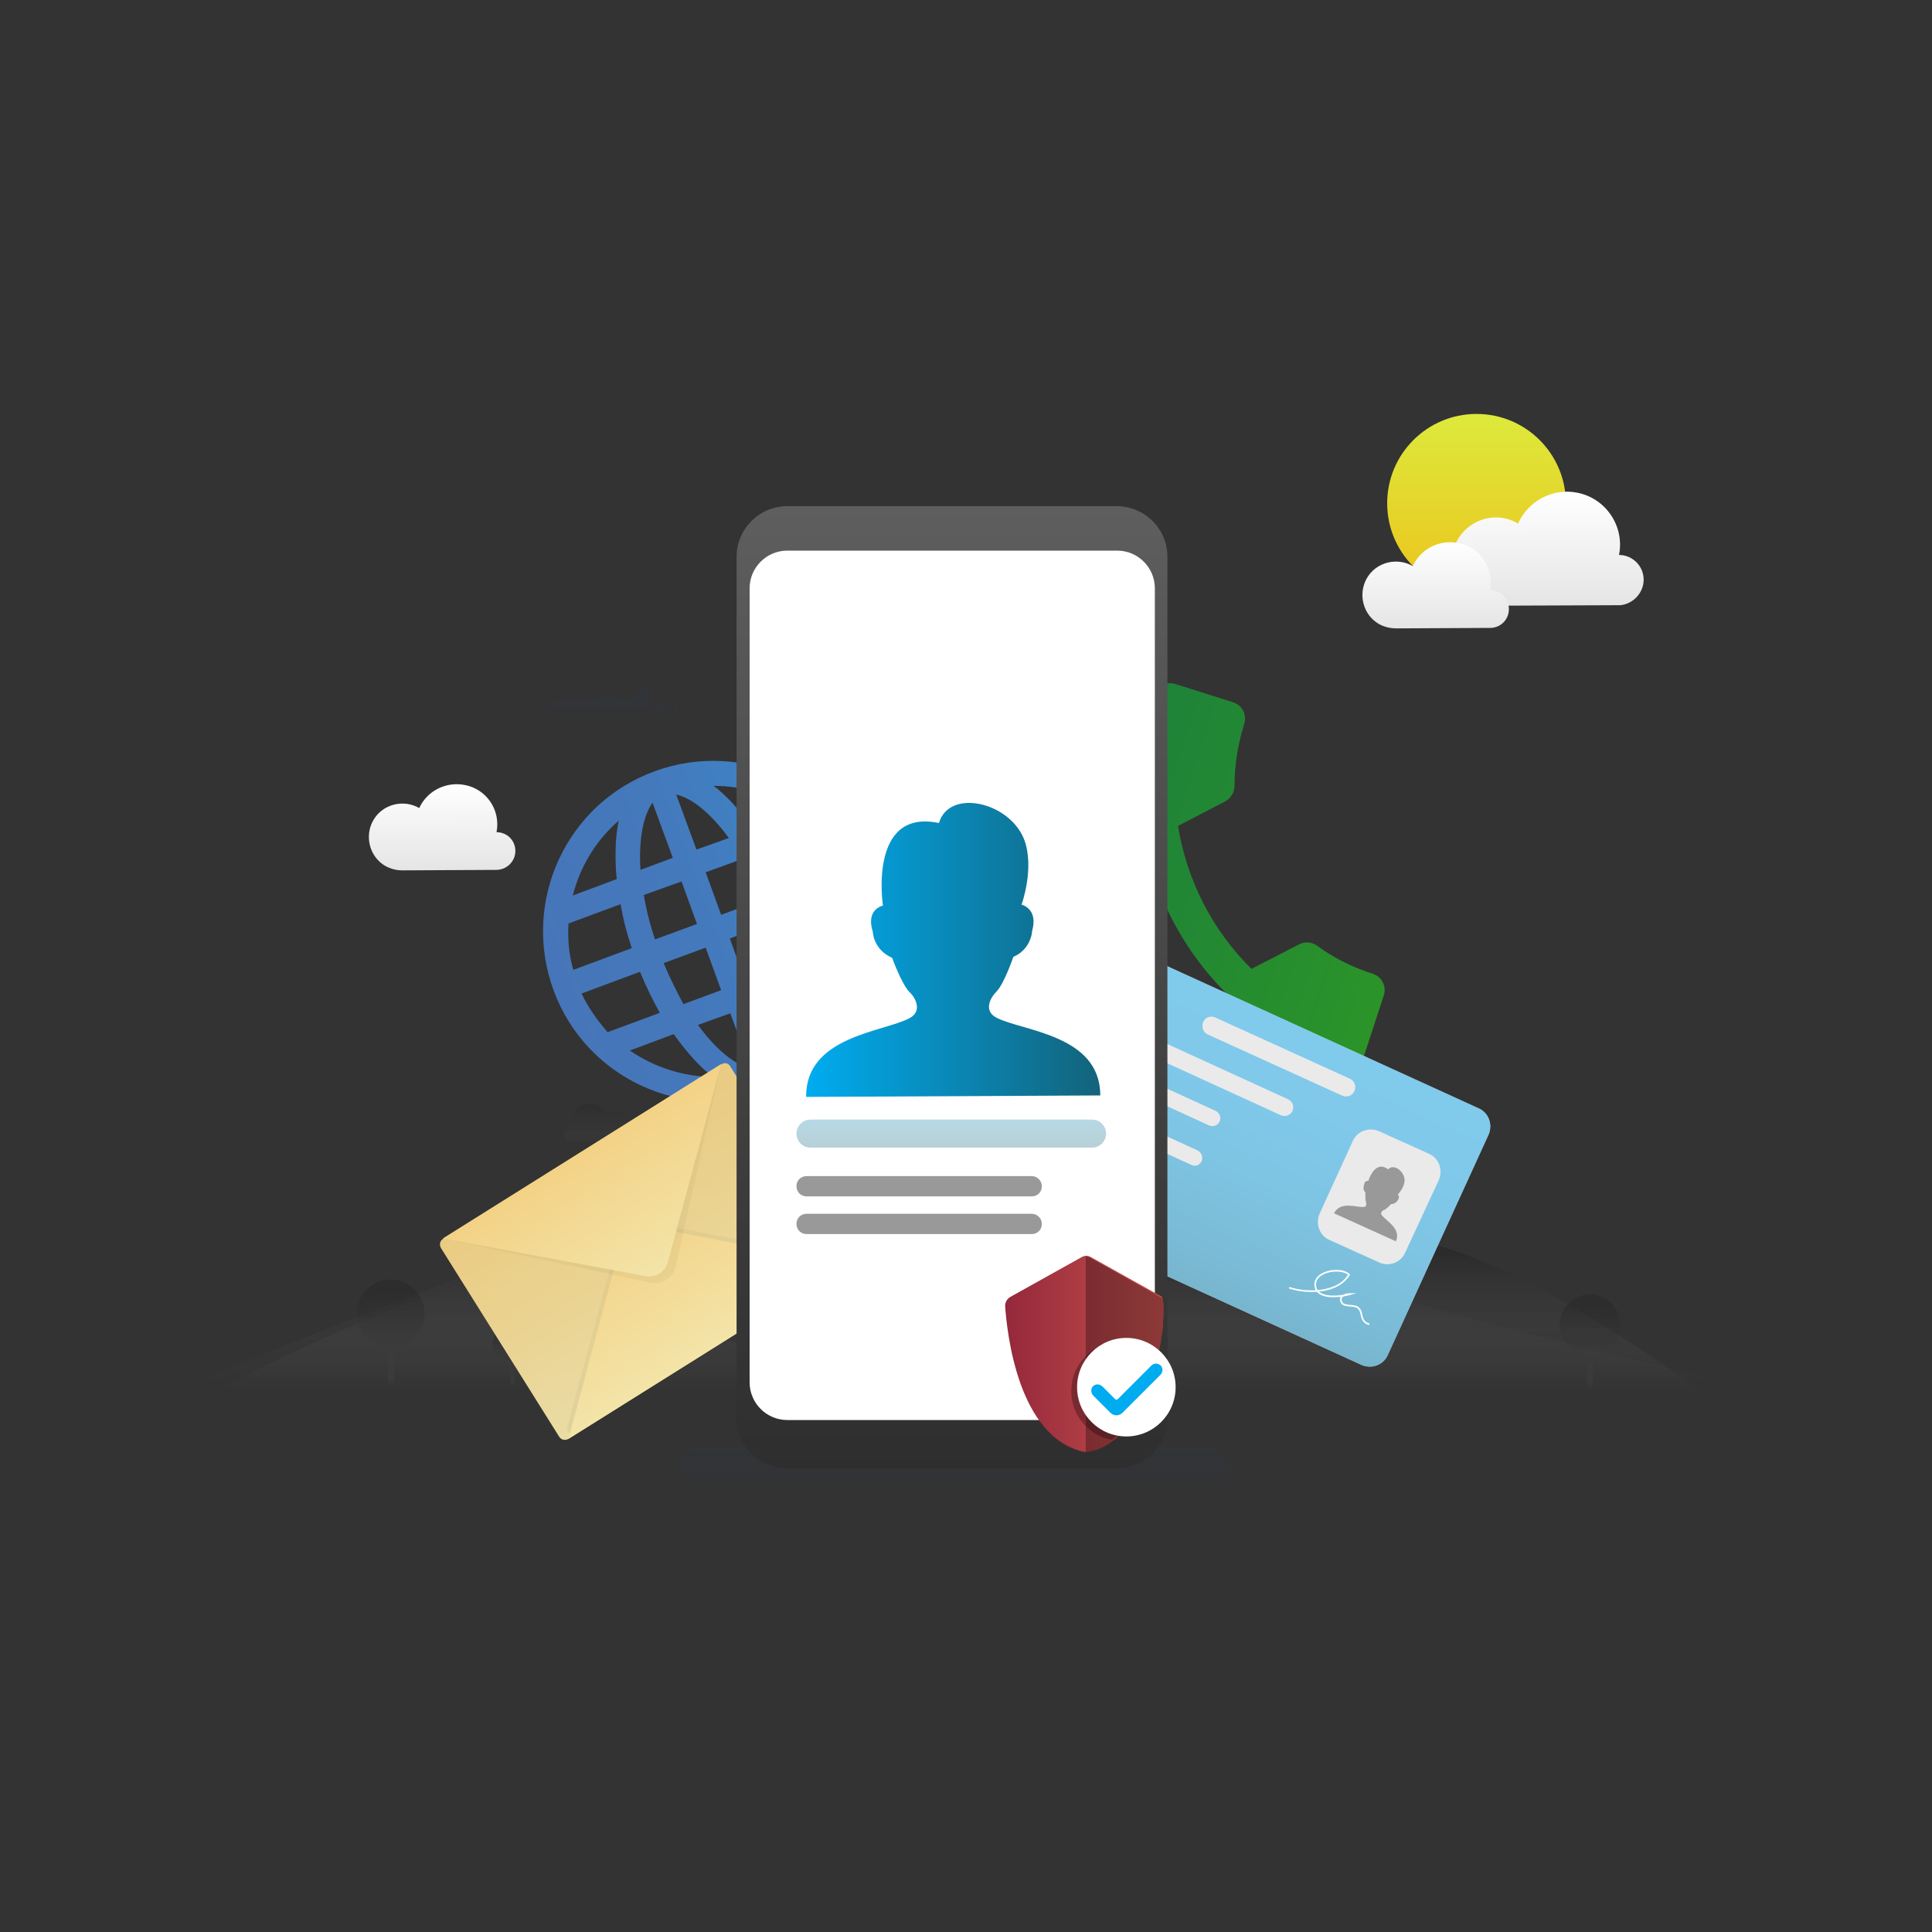 <?xml version="1.0" encoding="utf-8"?>
<!-- Generator: Adobe Illustrator 21.0.0, SVG Export Plug-In . SVG Version: 6.00 Build 0)  -->
<svg version="1.1" id="Layer_1" xmlns="http://www.w3.org/2000/svg" xmlns:xlink="http://www.w3.org/1999/xlink" x="0px" y="0px"
	 viewBox="0 0 400 400" style="enable-background:new 0 0 400 400;" xml:space="preserve">
<rect x="0" y="0" width="400" height="400" fill="#333333" stroke="none"/>
<style type="text/css">
	.st0{opacity:0.25;}
	.st1{opacity:0.4;fill:url(#SVGID_1_);enable-background:new    ;}
	.st2{opacity:0.6;fill:url(#SVGID_2_);enable-background:new    ;}
	.st3{opacity:0.5;fill:url(#SVGID_3_);enable-background:new    ;}
	.st4{opacity:0.3;fill:url(#SVGID_4_);enable-background:new    ;}
	.st5{opacity:0.5;fill:url(#SVGID_5_);enable-background:new    ;}
	.st6{opacity:0.2;fill:url(#SVGID_6_);enable-background:new    ;}
	.st7{opacity:0.5;fill:url(#SVGID_7_);enable-background:new    ;}
	.st8{fill:url(#SVGID_8_);}
	.st9{opacity:0.4;}
	.st10{opacity:0.6;fill:url(#SVGID_9_);enable-background:new    ;}
	.st11{opacity:0.6;fill:url(#SVGID_10_);enable-background:new    ;}
	.st12{opacity:0.6;fill:url(#SVGID_11_);enable-background:new    ;}
	.st13{fill:url(#SVGID_12_);}
	.st14{fill:url(#SVGID_13_);}
	.st15{fill:url(#SVGID_14_);}
	.st16{opacity:0.28;fill:url(#SVGID_15_);enable-background:new    ;}
	.st17{fill:url(#SVGID_16_);}
	.st18{fill:#FFFFFF;}
	.st19{opacity:0.6;fill:url(#SVGID_17_);enable-background:new    ;}
	.st20{fill:#EAEAEA;}
	.st21{fill:#999999;}
	.st22{fill:none;stroke:#FFFFFF;stroke-width:0.339;stroke-miterlimit:10;}
	.st23{fill:url(#SVGID_18_);}
	.st24{fill:url(#SVGID_19_);}
	.st25{opacity:4.000000e-02;fill:url(#SVGID_20_);enable-background:new    ;}
	.st26{opacity:4.000000e-02;fill:url(#SVGID_21_);enable-background:new    ;}
	.st27{fill:url(#SVGID_22_);}
	.st28{opacity:4.000000e-02;fill:url(#SVGID_23_);enable-background:new    ;}
	.st29{fill:url(#SVGID_24_);}
	.st30{fill:url(#SVGID_25_);}
	.st31{opacity:0.3;fill:url(#SVGID_26_);enable-background:new    ;}
	.st32{fill:url(#SVGID_27_);}
	.st33{fill:url(#SVGID_28_);}
	.st34{opacity:0.29;enable-background:new    ;}
	.st35{fill:#00ACF0;}
</style>
<title>Il_Scrape</title>
<g id="Permission">
	<g class="st0">
		
			<linearGradient id="SVGID_1_" gradientUnits="userSpaceOnUse" x1="-5835.547" y1="529.823" x2="-5835.547" y2="486.869" gradientTransform="matrix(-1 0 0 1 -5637.06 -244)">
			<stop  offset="0" style="stop-color:#FFFFFF;stop-opacity:0"/>
			<stop  offset="0.88" style="stop-color:#000000"/>
		</linearGradient>
		<path class="st1" d="M40.7,285.8h315.6c0,0-62.4-14.1-97.6-26.5c-13-4.6-24.9-10.1-36.7-13.3c-26.9-7.4-67.3-0.7-104.8,10.7
			C102.4,261.1,40.7,285.8,40.7,285.8z"/>
		
			<linearGradient id="SVGID_2_" gradientUnits="userSpaceOnUse" x1="-5835.93" y1="531.792" x2="-5835.93" y2="499.786" gradientTransform="matrix(-1 0 0 1 -5637.06 -244)">
			<stop  offset="0" style="stop-color:#FFFFFF;stop-opacity:0"/>
			<stop  offset="0.88" style="stop-color:#000000"/>
		</linearGradient>
		<path class="st2" d="M46.1,287.2l305.5,0.6c0,0-37.7-29-62.4-31.7c-19.4-2.1-49.4,6.3-63.4,10.9c-14,4.6-31,12.2-52.4,13.3
			c-34.7,1.8-41.8-21.1-64-17.6C85.3,266.4,46.1,287.2,46.1,287.2z"/>
		
			<linearGradient id="SVGID_3_" gradientUnits="userSpaceOnUse" x1="-5717.961" y1="530.891" x2="-5717.961" y2="508.854" gradientTransform="matrix(-1 0 0 1 -5637.06 -244)">
			<stop  offset="0" style="stop-color:#FFFFFF;stop-opacity:0"/>
			<stop  offset="0.12" style="stop-color:#777777;stop-opacity:0.53"/>
			<stop  offset="0.88" style="stop-color:#000000"/>
		</linearGradient>
		<path class="st3" d="M73.9,271.9c0-3.9,3.2-7,7-7s7,3.2,7,7c0,3.6-2.8,6.6-6.3,7v7.4c0,0.4-0.4,0.7-0.7,0.6
			c-0.3,0-0.6-0.3-0.6-0.6v-7.4C76.6,278.5,73.9,275.5,73.9,271.9z"/>
		
			<linearGradient id="SVGID_4_" gradientUnits="userSpaceOnUse" x1="-5760.645" y1="480.412" x2="-5760.645" y2="472.374" gradientTransform="matrix(-1 0 0 1 -5637.06 -244)">
			<stop  offset="0" style="stop-color:#FFFFFF;stop-opacity:0"/>
			<stop  offset="0.12" style="stop-color:#777777;stop-opacity:0.53"/>
			<stop  offset="0.88" style="stop-color:#000000"/>
		</linearGradient>
		<path class="st4" d="M116.8,234.6c0-0.9,0.8-1.7,1.7-1.7c-0.4-2,0.9-4,3-4.4c1.7-0.3,3.4,0.5,4.2,2.2c1.5-0.9,3.4-0.4,4.3,1.1
			c0.9,1.5,0.4,3.4-1.1,4.3c-0.5,0.3-1,0.4-1.6,0.4h-8.8C117.5,236.4,116.8,235.6,116.8,234.6z"/>
		
			<linearGradient id="SVGID_5_" gradientUnits="userSpaceOnUse" x1="-5743.097" y1="530.881" x2="-5743.097" y2="518.07" gradientTransform="matrix(-1 0 0 1 -5637.06 -244)">
			<stop  offset="0" style="stop-color:#FFFFFF;stop-opacity:0"/>
			<stop  offset="0.12" style="stop-color:#777777;stop-opacity:0.53"/>
			<stop  offset="0.88" style="stop-color:#000000"/>
		</linearGradient>
		<path class="st5" d="M102,278.2c0-2.3,1.8-4.1,4.1-4.1c2.3,0,4.1,1.8,4.1,4.1c0,2.1-1.6,3.9-3.7,4v4.3c0,0.2-0.2,0.4-0.4,0.4
			s-0.4-0.2-0.4-0.4l0,0v-4.3C103.5,282,101.9,280.2,102,278.2z"/>
		
			<linearGradient id="SVGID_6_" gradientUnits="userSpaceOnUse" x1="-5907.553" y1="491.91" x2="-5907.553" y2="481.921" gradientTransform="matrix(-1 0 0 1 -5637.06 -244)">
			<stop  offset="0" style="stop-color:#FFFFFF;stop-opacity:0"/>
			<stop  offset="0.12" style="stop-color:#777777;stop-opacity:0.53"/>
			<stop  offset="0.88" style="stop-color:#000000"/>
		</linearGradient>
		<path class="st6" d="M262.1,245.7c0-1.2,0.9-2.2,2.2-2.2c-0.5-2.6,1.1-5,3.7-5.5c2.2-0.4,4.3,0.7,5.2,2.7c1.9-1.1,4.2-0.5,5.3,1.4
			s0.5,4.2-1.4,5.3c-0.6,0.4-1.3,0.5-2,0.5h-10.9l0,0C263,247.8,262.1,246.9,262.1,245.7z"/>
		
			<linearGradient id="SVGID_7_" gradientUnits="userSpaceOnUse" x1="-5966.275" y1="531.792" x2="-5966.275" y2="512.07" gradientTransform="matrix(-1 0 0 1 -5637.06 -244)">
			<stop  offset="0" style="stop-color:#FFFFFF;stop-opacity:0"/>
			<stop  offset="0.12" style="stop-color:#777777;stop-opacity:0.53"/>
			<stop  offset="0.88" style="stop-color:#000000"/>
		</linearGradient>
		<path class="st7" d="M322.9,274.3c0-3.5,2.8-6.3,6.3-6.3s6.3,2.8,6.3,6.3c0,3.2-2.4,5.9-5.7,6.2v6.6c0,0.3-0.3,0.6-0.6,0.6
			s-0.6-0.3-0.6-0.6v-6.6C325.4,280.3,322.9,277.6,322.9,274.3z"/>
	</g>
	
		<linearGradient id="SVGID_8_" gradientUnits="userSpaceOnUse" x1="68.759" y1="404.498" x2="68.759" y2="422.418" gradientTransform="matrix(1 -4.886902e-03 4.886902e-03 1 20.77 -241.91)">
		<stop  offset="0" style="stop-color:#FFFFFF"/>
		<stop  offset="1" style="stop-color:#E5E5E5"/>
	</linearGradient>
	<path class="st8" d="M106.7,176.2c0-2.2-1.7-3.9-3.9-3.9c0.9-4.6-2.1-9-6.7-9.8c-3.9-0.7-7.7,1.3-9.3,4.8c-3.3-1.9-7.6-0.8-9.5,2.5
		c-1.9,3.3-0.8,7.6,2.5,9.5c1.1,0.6,2.3,0.9,3.5,0.9l19.6-0.1l0,0C105.1,180,106.7,178.2,106.7,176.2z"/>
	<g class="st9">
		
			<linearGradient id="SVGID_9_" gradientUnits="userSpaceOnUse" x1="124.465" y1="391.877" x2="124.465" y2="385.865" gradientTransform="matrix(1 0 0 1 0 -244)">
			<stop  offset="0" style="stop-color:#2B3154;stop-opacity:0"/>
			<stop  offset="4.000000e-02" style="stop-color:#2B3254;stop-opacity:0.1"/>
			<stop  offset="0.18" style="stop-color:#2A3554;stop-opacity:0.42"/>
			<stop  offset="0.33" style="stop-color:#2A3853;stop-opacity:0.68"/>
			<stop  offset="0.5" style="stop-color:#293A53;stop-opacity:0.86"/>
			<stop  offset="0.7" style="stop-color:#293B53;stop-opacity:0.97"/>
			<stop  offset="1" style="stop-color:#293B53"/>
		</linearGradient>
		<path class="st10" d="M133.7,145.1l1.3-3.2h-1.5l-2.5,3.2h-5.1l1.2-1h-1.2l-2.6,1h-7.9c-0.8,0-1.4,0.6-1.4,1.4s0.6,1.4,1.4,1.4h18
			c0.8,0,1.4-0.6,1.4-1.4C134.7,145.8,134.3,145.3,133.7,145.1L133.7,145.1z"/>
		
			<linearGradient id="SVGID_10_" gradientUnits="userSpaceOnUse" x1="137.315" y1="391.377" x2="137.315" y2="389.42" gradientTransform="matrix(1 0 0 1 0 -244)">
			<stop  offset="0" style="stop-color:#2B3154;stop-opacity:0"/>
			<stop  offset="4.000000e-02" style="stop-color:#2B3254;stop-opacity:0.1"/>
			<stop  offset="0.18" style="stop-color:#2A3554;stop-opacity:0.42"/>
			<stop  offset="0.33" style="stop-color:#2A3853;stop-opacity:0.68"/>
			<stop  offset="0.5" style="stop-color:#293A53;stop-opacity:0.86"/>
			<stop  offset="0.7" style="stop-color:#293B53;stop-opacity:0.97"/>
			<stop  offset="1" style="stop-color:#293B53"/>
		</linearGradient>
		<circle class="st11" cx="137.3" cy="146.4" r="1"/>
		
			<linearGradient id="SVGID_11_" gradientUnits="userSpaceOnUse" x1="139.976" y1="391.18" x2="139.976" y2="389.981" gradientTransform="matrix(1 0 0 1 0 -244)">
			<stop  offset="0" style="stop-color:#2B3154;stop-opacity:0"/>
			<stop  offset="4.000000e-02" style="stop-color:#2B3254;stop-opacity:0.1"/>
			<stop  offset="0.18" style="stop-color:#2A3554;stop-opacity:0.42"/>
			<stop  offset="0.33" style="stop-color:#2A3853;stop-opacity:0.68"/>
			<stop  offset="0.5" style="stop-color:#293A53;stop-opacity:0.86"/>
			<stop  offset="0.7" style="stop-color:#293B53;stop-opacity:0.97"/>
			<stop  offset="1" style="stop-color:#293B53"/>
		</linearGradient>
		<circle class="st12" cx="140" cy="146.6" r="0.6"/>
	</g>
	
		<linearGradient id="SVGID_12_" gradientUnits="userSpaceOnUse" x1="305.702" y1="366.723" x2="305.702" y2="329.757" gradientTransform="matrix(1 0 0 1 0 -244)">
		<stop  offset="0" style="stop-color:#ECC41C"/>
		<stop  offset="0.99" style="stop-color:#DDE93C"/>
	</linearGradient>
	<circle class="st13" cx="305.7" cy="104.2" r="18.5"/>
	
		<linearGradient id="SVGID_13_" gradientUnits="userSpaceOnUse" x1="297.886" y1="345.088" x2="297.886" y2="368.567" gradientTransform="matrix(1 -4.886902e-03 4.886902e-03 1 20.77 -241.91)">
		<stop  offset="0" style="stop-color:#FFFFFF"/>
		<stop  offset="1" style="stop-color:#E5E5E5"/>
	</linearGradient>
	<path class="st14" d="M340.3,120c0-2.8-2.3-5.1-5.1-5.1c1.2-6-2.8-11.8-8.7-12.9c-5-1-10.1,1.7-12.2,6.4c-4.3-2.6-9.9-1.1-12.5,3.3
		c-2.6,4.3-1.1,9.9,3.3,12.5c1.4,0.8,3,1.3,4.7,1.2l25.7-0.1l0,0C338.2,125,340.3,122.7,340.3,120z"/>
	
		<linearGradient id="SVGID_14_" gradientUnits="userSpaceOnUse" x1="274.711" y1="355.415" x2="274.711" y2="373.324" gradientTransform="matrix(1 -4.886902e-03 4.886902e-03 1 20.77 -241.91)">
		<stop  offset="0" style="stop-color:#FFFFFF"/>
		<stop  offset="1" style="stop-color:#E5E5E5"/>
	</linearGradient>
	<path class="st15" d="M312.4,126.1c0-2.2-1.7-3.9-3.9-3.9c0.9-4.6-2.1-9-6.7-9.8c-3.9-0.7-7.7,1.3-9.3,4.8
		c-3.3-1.9-7.6-0.8-9.5,2.5c-1.9,3.3-0.8,7.6,2.5,9.5c1.1,0.6,2.3,0.9,3.6,0.9l19.6-0.1l0,0C310.8,129.9,312.4,128.2,312.4,126.1z"
		/>
	
		<linearGradient id="SVGID_15_" gradientUnits="userSpaceOnUse" x1="197.466" y1="552.28" x2="197.466" y2="543.749" gradientTransform="matrix(1 0 0 1 0 -244)">
		<stop  offset="0" style="stop-color:#2B3154;stop-opacity:0"/>
		<stop  offset="0.3" style="stop-color:#2A3654;stop-opacity:0.23"/>
		<stop  offset="0.36" style="stop-color:#2A3754;stop-opacity:0.27"/>
		<stop  offset="0.7" style="stop-color:#293A53;stop-opacity:0.44"/>
		<stop  offset="1" style="stop-color:#293B53;stop-opacity:0.5"/>
	</linearGradient>
	<path class="st16" d="M144.5,299.7h105.9c2.3,0,4.2,1.9,4.2,4.2v0.1c0,2.3-1.9,4.2-4.2,4.2H144.5c-2.3,0-4.2-1.9-4.2-4.2v-0.1
		C140.3,301.6,142.2,299.7,144.5,299.7z"/>
	
		<linearGradient id="SVGID_16_" gradientUnits="userSpaceOnUse" x1="311.971" y1="476.798" x2="376.356" y2="476.798" gradientTransform="matrix(0.952 0.306 -0.306 0.952 79.112 -378.219)">
		<stop  offset="0" style="stop-color:#1E8239"/>
		<stop  offset="1" style="stop-color:#2B9428"/>
	</linearGradient>
	<path class="st17" d="M243.9,171c1.8,11.2,7.1,21.6,15.2,29.6l9.9-5.1c1.2-0.6,2.6-0.5,3.7,0.3c3.5,2.6,7.4,4.5,11.5,5.8
		c1.9,0.6,2.9,2.6,2.3,4.5v0l-3.9,11.9c-0.6,1.9-2.6,2.9-4.5,2.3h0c-32-10.2-49.5-44.5-39.3-76.4l0,0c0.6-1.9,2.6-2.9,4.5-2.3l0,0
		l12,3.8c1.9,0.6,2.9,2.6,2.3,4.5v0c-1.3,4.1-2,8.4-2,12.8c0,1.3-0.8,2.6-1.9,3.2L243.9,171z"/>
	<path class="st18" d="M199.5,240.5l20.9-45.7c0.9-2,3.3-2.9,5.4-2l80.4,36.7c2,0.9,2.9,3.3,2,5.4l-20.9,45.7c-0.9,2-3.3,2.9-5.4,2
		l-80.4-36.7C199.5,244.9,198.6,242.5,199.5,240.5z"/>
	
		<linearGradient id="SVGID_17_" gradientUnits="userSpaceOnUse" x1="403.846" y1="613.679" x2="403.846" y2="672.016" gradientTransform="matrix(0.91 0.415 -0.415 0.91 153.423 -514.869)">
		<stop  offset="0" style="stop-color:#2CA7E0"/>
		<stop  offset="0.28" style="stop-color:#2BA4DC"/>
		<stop  offset="0.56" style="stop-color:#289CD0"/>
		<stop  offset="0.84" style="stop-color:#228FBC"/>
		<stop  offset="1" style="stop-color:#1E85AD"/>
	</linearGradient>
	<path class="st19" d="M199.5,240.5l20.9-45.7c0.9-2,3.3-2.9,5.4-2l80.4,36.7c2,0.9,2.9,3.3,2,5.4l-20.9,45.7c-0.9,2-3.3,2.9-5.4,2
		l-80.4-36.7C199.5,244.9,198.6,242.5,199.5,240.5z"/>
	<path class="st20" d="M290.9,259.4c-0.9,2-3.3,2.9-5.3,2l-10.4-4.7c-2-0.9-2.9-3.3-2-5.4l6.9-15.1c0.9-2,3.3-2.9,5.4-2l10.4,4.7
		c2,0.9,2.9,3.3,2,5.4L290.9,259.4z"/>
	<path class="st21" d="M286.1,251.6c-0.4-0.5,0.1-1,0.5-1.1c0.5-0.2,1.4-1.2,1.4-1.2c0.5,0,1.1-0.3,1.3-0.7c0.7-0.8,0.1-1.3,0.1-1.3
		s1.3-1.3,1.4-2.8c0.1-1.9-2.2-3.7-3.4-2.4c-2.8-2.1-4.1,2.4-4.1,2.4s-0.8-0.2-0.9,0.9c-0.2,0.5-0.1,1.1,0.3,1.5
		c0,0-0.1,1.3,0.1,1.9c0.1,0.4,0.2,1.1-0.5,1.1c-1.4,0.1-4.8-1.3-6.1,1.3L289,257C290.2,254.4,286.9,252.7,286.1,251.6z"/>
	<path class="st20" d="M280.4,225.9c-0.4,1-1.6,1.4-2.6,0.9l-27.7-12.6c-1-0.4-1.4-1.6-1-2.6l0,0l0,0c0.4-1,1.6-1.4,2.6-0.9
		l27.7,12.6C280.4,223.7,280.9,224.9,280.4,225.9L280.4,225.9z"/>
	<path class="st20" d="M267.6,230c-0.4,0.9-1.5,1.3-2.4,0.9l0,0L221.7,211c-0.9-0.4-1.3-1.5-0.9-2.4l0,0l0,0
		c0.4-0.9,1.5-1.3,2.4-0.9l0,0l43.5,19.9C267.6,228,268,229.1,267.6,230L267.6,230L267.6,230z"/>
	<path class="st20" d="M252.5,232.2c-0.4,0.8-1.3,1.2-2.2,0.8l-32.1-14.7c-0.8-0.4-1.2-1.3-0.8-2.2l0,0c0.4-0.8,1.3-1.2,2.2-0.8
		l32.1,14.7C252.5,230.4,252.9,231.4,252.5,232.2z"/>
	<path class="st20" d="M248.8,240.4c-0.4,0.8-1.3,1.2-2.1,0.8l-32.2-14.7c-0.8-0.4-1.2-1.3-0.8-2.2l0,0c0.4-0.8,1.3-1.2,2.1-0.8
		l32.2,14.7C248.8,238.7,249.1,239.6,248.8,240.4L248.8,240.4z"/>
	<path class="st22" d="M266.9,266.6c3.8,1.3,10.2,1.1,12.4-2.7c-1.6-1.6-7.1-0.8-7,2.1c0.1,3.2,5.3,2.5,7.4,1.9
		c-1.4,0-2.6,0.6-1.9,1.8c0.5,0.9,2.5,0.4,3.3,1c1.3,1,0.2,2.8,2.4,3.5"/>
	
		<linearGradient id="SVGID_18_" gradientUnits="userSpaceOnUse" x1="-29.056" y1="330.662" x2="41.487" y2="330.662" gradientTransform="matrix(0.938 -0.347 0.347 0.938 27.15 -115.164)">
		<stop  offset="0" style="stop-color:#4775B9"/>
		<stop  offset="0.45" style="stop-color:#4479BC"/>
		<stop  offset="0.87" style="stop-color:#3D84C5"/>
		<stop  offset="1" style="stop-color:#3989C9"/>
	</linearGradient>
	<path class="st23" d="M135.5,159.7c-18.3,6.7-27.6,27-20.9,45.3c6.7,18.3,27,27.6,45.3,20.9s27.6-27,20.9-45.3
		C174,162.3,153.7,153,135.5,159.7z M120.4,205.7l12.1-4.5c1.2,2.9,2.6,5.8,4.1,8.5l-10.8,4C123.7,211.3,121.8,208.6,120.4,205.7
		L120.4,205.7z M144.2,175.9l-4.2-11.4c3.2,0.7,7.1,3.8,10.9,9L144.2,175.9z M153.8,177.8c1.6,2.7,3,5.5,4.2,8.4l-8.7,3.2l-3.2-8.8
		L153.8,177.8z M135.1,166.2l4.2,11.4l-6.7,2.5C132.2,173.8,133.2,168.8,135.1,166.2z M141.1,182.5l3.2,8.8l-8.7,3.2
		c-1-3-1.8-6.1-2.3-9.2L141.1,182.5z M130.8,196.3l-12.1,4.5c-0.9-3.1-1.2-6.4-1-9.6l10.8-4C129,190.3,129.8,193.3,130.8,196.3z
		 M137.4,199.4l8.7-3.2l3.2,8.8l-7.8,2.9C140,205.1,138.6,202.3,137.4,199.4L137.4,199.4z M151.2,209.8l4.2,11.4
		c-3.2-0.7-7.1-3.8-10.9-9L151.2,209.8z M160.3,219.4l-4.2-11.4l6.7-2.5C163.2,211.9,162.3,216.9,160.3,219.4L160.3,219.4z
		 M154.3,203.1l-3.2-8.8l8.7-3.2c1,3,1.8,6.1,2.3,9.2L154.3,203.1z M164.6,189.3l12.1-4.5c0.9,3.1,1.2,6.4,1,9.6l-10.8,4
		C166.4,195.4,165.6,192.3,164.6,189.3z M162.8,184.5c-1.2-2.9-2.6-5.8-4.1-8.5l10.8-4c2.3,2.3,4.1,5,5.5,8L162.8,184.5z M165,168.2
		l-9.1,3.4c-1.4-2-3-4-4.7-5.8c-1.1-1.1-2.2-2.2-3.5-3.1C153.9,162.7,160,164.6,165,168.2L165,168.2z M128.1,169.9
		c-0.3,1.5-0.5,3-0.6,4.6c-0.1,2.5-0.1,5,0.2,7.5l-9.1,3.4C120.1,179.4,123.4,174,128.1,169.9L128.1,169.9z M130.4,217.5l9.1-3.4
		c1.4,2,3,4,4.7,5.8c1.1,1.1,2.2,2.2,3.5,3.1C141.5,222.9,135.5,221,130.4,217.5L130.4,217.5z M167.3,215.7c0.3-1.5,0.5-3,0.6-4.6
		c0.1-2.5,0.1-5-0.2-7.5l9.1-3.4C175.3,206.3,172,211.6,167.3,215.7L167.3,215.7z"/>
	
		<linearGradient id="SVGID_19_" gradientUnits="userSpaceOnUse" x1="72.64" y1="-15.622" x2="72.64" y2="33.31" gradientTransform="matrix(0.847 -0.531 0.531 0.847 67.285 290.184)">
		<stop  offset="0" style="stop-color:#F3D286"/>
		<stop  offset="1" style="stop-color:#F3E4A8"/>
	</linearGradient>
	<path class="st24" d="M151.2,220.8l24.5,39.1c0.4,0.7,0.2,1.5-0.4,1.9l0,0l-57.6,36.1c-0.7,0.4-1.5,0.2-1.9-0.4l0,0l-24.5-39.1
		c-0.4-0.7-0.2-1.5,0.4-1.9l0,0l57.6-36.1l0,0C150,219.9,150.8,220.1,151.2,220.8z"/>
	
		<linearGradient id="SVGID_20_" gradientUnits="userSpaceOnUse" x1="133.524" y1="542.065" x2="133.524" y2="464.102" gradientTransform="matrix(1 0 0 1 0 -244)">
		<stop  offset="0" style="stop-color:#24252E"/>
		<stop  offset="1" style="stop-color:#000000"/>
	</linearGradient>
	<path class="st25" d="M151.2,220.8l24.5,39.1c0.4,0.7,0.2,1.5-0.4,1.9l0,0l-57.6,36.1c-0.7,0.4-1.5,0.2-1.9-0.4l0,0l-24.5-39.1
		c-0.4-0.7-0.2-1.5,0.4-1.9l0,0l57.6-36.1l0,0C150,219.9,150.8,220.1,151.2,220.8z"/>
	
		<linearGradient id="SVGID_21_" gradientUnits="userSpaceOnUse" x1="92.215" y1="-8.472" x2="92.215" y2="22.343" gradientTransform="matrix(0.88 -0.55 0.55 0.88 53.03 310.72)">
		<stop  offset="0" style="stop-color:#24252E"/>
		<stop  offset="1" style="stop-color:#000000"/>
	</linearGradient>
	<path class="st26" d="M173.6,262.9l-54.1,33.9c-0.6,0.4-1.5,0.2-1.9-0.4c-0.2-0.3-0.3-0.7-0.1-1.1l11.1-41.2
		c0.3-1.1,1.4-1.9,2.6-1.6l41.9,7.9c0.7,0.1,1.2,0.8,1.1,1.5C174.1,262.3,173.9,262.6,173.6,262.9z"/>
	
		<linearGradient id="SVGID_22_" gradientUnits="userSpaceOnUse" x1="72.639" y1="2.461" x2="72.639" y2="33.31" gradientTransform="matrix(0.847 -0.531 0.531 0.847 67.285 290.184)">
		<stop  offset="0" style="stop-color:#F3D286"/>
		<stop  offset="1" style="stop-color:#F3E4A8"/>
	</linearGradient>
	<path class="st27" d="M175.3,261.8l-57.6,36.1l11.5-42.9c0.3-1.1,1.3-1.8,2.5-1.5L175.3,261.8z"/>
	
		<linearGradient id="SVGID_23_" gradientUnits="userSpaceOnUse" x1="120.527" y1="482.357" x2="137.441" y2="509.337" gradientTransform="matrix(1 0 0 1 0 -244)">
		<stop  offset="0" style="stop-color:#24252E"/>
		<stop  offset="1" style="stop-color:#000000"/>
	</linearGradient>
	<path class="st28" d="M91.7,256.4l43.1,9.2c2.2,0.4,4.4-0.9,5-3.1l9.5-42.2L91.7,256.4z"/>
	
		<linearGradient id="SVGID_24_" gradientUnits="userSpaceOnUse" x1="120.521" y1="482.366" x2="136.399" y2="507.695" gradientTransform="matrix(1 0 0 1 0 -244)">
		<stop  offset="0" style="stop-color:#F3D286"/>
		<stop  offset="1" style="stop-color:#F3E4A8"/>
	</linearGradient>
	<path class="st29" d="M91.7,256.4l41.9,7.8c2.1,0.4,4.2-0.9,4.7-3l11-40.9L91.7,256.4z"/>
	
		<linearGradient id="SVGID_25_" gradientUnits="userSpaceOnUse" x1="197.12" y1="348.86" x2="197.12" y2="548.014" gradientTransform="matrix(1 0 0 1 0 -244)">
		<stop  offset="0" style="stop-color:#5E5E5E"/>
		<stop  offset="1" style="stop-color:#2E2E2E"/>
	</linearGradient>
	<path class="st30" d="M241.7,115.3v178.2c0,5.8-4.7,10.5-10.5,10.5l0,0H163c-5.8,0-10.5-4.7-10.5-10.4l0,0V115.3
		c0-5.8,4.7-10.5,10.5-10.5l0,0h68.3C237.1,104.9,241.7,109.5,241.7,115.3z"/>
	<path class="st18" d="M163,294c-4.3,0-7.8-3.5-7.8-7.8V121.8c0-4.3,3.5-7.8,7.8-7.8h68.3c4.3,0,7.8,3.5,7.8,7.8v164.4
		c0,4.3-3.5,7.8-7.8,7.8H163z"/>
	
		<linearGradient id="SVGID_26_" gradientUnits="userSpaceOnUse" x1="196.974" y1="481.63" x2="196.974" y2="475.775" gradientTransform="matrix(1 0 0 1 0 -244)">
		<stop  offset="0" style="stop-color:#13637B"/>
		<stop  offset="1" style="stop-color:#0B80A9"/>
	</linearGradient>
	<path class="st31" d="M229,234.7c0,1.6-1.3,2.9-2.9,2.9h-58.3c-1.6,0-2.9-1.3-2.9-2.9l0,0c0-1.6,1.3-2.9,2.9-2.9h58.3
		C227.7,231.8,229,233.1,229,234.7L229,234.7z"/>
	<path class="st21" d="M215.7,245.6c0,1.2-0.9,2.1-2.1,2.1H167c-1.2,0-2.1-0.9-2.1-2.1l0,0c0-1.2,0.9-2.1,2.1-2.1h46.6
		C214.7,243.5,215.7,244.4,215.7,245.6L215.7,245.6z"/>
	<path class="st21" d="M215.7,253.4c0,1.2-0.9,2.1-2.1,2.1H167c-1.2,0-2.1-0.9-2.1-2.1l0,0c0-1.2,0.9-2.1,2.1-2.1h46.6
		C214.7,251.3,215.7,252.2,215.7,253.4L215.7,253.4z"/>
	
		<linearGradient id="SVGID_27_" gradientUnits="userSpaceOnUse" x1="166.953" y1="-74.647" x2="227.87" y2="-74.647" gradientTransform="matrix(1 0 0 -1 0 122)">
		<stop  offset="0" style="stop-color:#00ACF0"/>
		<stop  offset="0.995" style="stop-color:#13637B"/>
	</linearGradient>
	<path class="st32" d="M206.3,210.7c-2.7-1.4-1.3-4.1,0-5.4c1.6-1.6,3.5-7.2,3.5-7.2c2.2-0.9,3.7-3,3.9-5.4c1.3-4.6-2.2-5.4-2.2-5.4
		s2.8-7.7,0.5-13.6c-3.1-7.7-15.5-10.5-17.6-3.3c-14.7-3.1-11.6,17.1-11.6,17.1s-3.6,0.7-2.1,5.4c0.2,2.4,1.7,4.4,4,5.4
		c0,0,2,5.5,3.6,7.1c1.3,1.2,2.7,4,0,5.4c-5.4,2.9-21.5,3.7-21.4,16.3l60.9-0.3C227.8,214.2,211.7,213.5,206.3,210.7z"/>
</g>
<g>
	
		<linearGradient id="SVGID_28_" gradientUnits="userSpaceOnUse" x1="207.495" y1="-158.373" x2="240.929" y2="-158.373" gradientTransform="matrix(1 0 0 -1 0 122)">
		<stop  offset="0" style="stop-color:#94273A"/>
		<stop  offset="1" style="stop-color:#C6514D"/>
	</linearGradient>
	<path class="st33" d="M240.9,270.5c0,0.1,0,0.2,0,0.3c0,0,0,0.1,0,0.1c0,0.1,0,0.3,0,0.5c0,0.1,0,0.2,0,0.3c0,0,0,0.1,0,0.1
		c0,0.1,0,0.2,0,0.3c0,0,0,0,0,0.1c0,0.1,0,0.1,0,0.2c0,0.4-0.1,0.9-0.1,1.5c0,0.1,0,0.2,0,0.3c0,0,0,0.1,0,0.1c0,0.1,0,0.1,0,0.2
		c-0.1,0.8-0.2,1.7-0.4,2.6c0,0.1,0,0.2,0,0.3c-0.2,1-0.4,2.1-0.6,3.2c0,0.1-0.1,0.3-0.1,0.5c-0.1,0.6-0.3,1.2-0.5,1.8
		c0,0.1-0.1,0.3-0.1,0.5c-0.1,0.3-0.1,0.5-0.2,0.7c0,0.1-0.1,0.3-0.1,0.5c-0.1,0.4-0.3,0.8-0.4,1.2c0,0.1-0.1,0.3-0.1,0.4
		c-0.1,0.3-0.2,0.5-0.3,0.8c-0.1,0.2-0.1,0.4-0.2,0.5c-0.1,0.2-0.1,0.4-0.3,0.6c-0.1,0.2-0.1,0.3-0.2,0.5c0,0,0,0.1,0,0.1
		c-0.1,0.1-0.1,0.3-0.2,0.5c0,0,0,0,0,0.1c-0.1,0.2-0.1,0.3-0.2,0.5c0,0,0,0,0,0.1c-0.1,0.2-0.2,0.4-0.3,0.5
		c-0.5,1.1-1.1,2.1-1.7,3.1c-0.1,0.1-0.1,0.2-0.2,0.3c-0.4,0.6-0.9,1.2-1.3,1.7c-0.1,0.1-0.1,0.1-0.2,0.3c-0.1,0.1-0.1,0.1-0.2,0.2
		c0,0-0.1,0.1-0.1,0.1c-0.1,0.1-0.1,0.1-0.2,0.2c-0.1,0.1-0.3,0.3-0.4,0.4c-0.1,0.1-0.1,0.1-0.2,0.2c-0.1,0.1-0.1,0.1-0.2,0.2
		c-0.1,0.1-0.1,0.1-0.3,0.2c-0.1,0.1-0.1,0.1-0.2,0.2c-0.1,0.1-0.1,0.1-0.2,0.2c-0.1,0.1-0.1,0.1-0.2,0.2c-0.1,0.1-0.1,0.1-0.3,0.2
		c-0.2,0.1-0.4,0.3-0.7,0.5l0,0c-0.5,0.4-1.1,0.7-1.7,1c-0.4,0.2-0.7,0.4-1.1,0.5c-0.1,0-0.3,0.1-0.4,0.1c-0.1,0-0.3,0.1-0.4,0.1
		c0,0,0,0,0,0c-0.1,0-0.3,0.1-0.4,0.1c-0.1,0-0.3,0.1-0.4,0.1c-0.1,0-0.2,0-0.3,0.1c0,0-0.1,0-0.1,0c0,0-0.1,0-0.1,0l0,0
		c-0.1,0-0.2,0-0.3,0c-0.1,0-0.3,0-0.4,0c-13.7-3.1-15.9-24.7-16.3-30.2c0-0.8,0.4-1.5,1.1-1.9l14.7-8.2c0.3-0.2,0.7-0.3,1-0.3
		c0.3,0,0.7,0.1,1,0.3l14.7,8.2C240.6,269,241,269.7,240.9,270.5z"/>
	<path class="st34" d="M240.9,270.5c0,0.1,0,0.2,0,0.3c0,0,0,0.1,0,0.1c0,0.1,0,0.3,0,0.5c0,0.1,0,0.2,0,0.3c0,0,0,0.1,0,0.1
		c0,0.1,0,0.2,0,0.3c0,0,0,0,0,0.1c0,0.1,0,0.1,0,0.2c0,0.4-0.1,0.9-0.1,1.5c0,0.1,0,0.2,0,0.3c0,0,0,0.1,0,0.1c0,0.1,0,0.1,0,0.2
		c-0.1,0.8-0.2,1.7-0.4,2.6c0,0.1,0,0.2,0,0.3c-0.2,1-0.4,2.1-0.6,3.2c0,0.1-0.1,0.3-0.1,0.5c-0.1,0.6-0.3,1.2-0.5,1.8
		c0,0.1-0.1,0.3-0.1,0.5c-0.1,0.3-0.1,0.5-0.2,0.7c0,0.1-0.1,0.3-0.1,0.5c-0.1,0.4-0.3,0.8-0.4,1.2c0,0.1-0.1,0.3-0.1,0.4
		c-0.1,0.3-0.2,0.5-0.3,0.8c-0.1,0.2-0.1,0.4-0.2,0.5c-0.1,0.2-0.1,0.4-0.3,0.6c-0.1,0.2-0.1,0.3-0.2,0.5c0,0,0,0.1,0,0.1
		c-0.1,0.1-0.1,0.3-0.2,0.5c0,0,0,0,0,0.1c-0.1,0.2-0.1,0.3-0.2,0.5c0,0,0,0,0,0.1c-0.1,0.2-0.2,0.4-0.3,0.5
		c-0.5,1.1-1.1,2.1-1.7,3.1c-0.1,0.1-0.1,0.2-0.2,0.3c-0.4,0.6-0.9,1.2-1.3,1.7c-0.1,0.1-0.1,0.1-0.2,0.3c-0.1,0.1-0.1,0.1-0.2,0.2
		c0,0-0.1,0.1-0.1,0.1c-0.1,0.1-0.1,0.1-0.2,0.2c-0.1,0.1-0.3,0.3-0.4,0.4c-0.1,0.1-0.1,0.1-0.2,0.2c-0.1,0.1-0.1,0.1-0.2,0.2
		c-0.1,0.1-0.1,0.1-0.3,0.2c-0.1,0.1-0.1,0.1-0.2,0.2c-0.1,0.1-0.1,0.1-0.2,0.2c-0.1,0.1-0.1,0.1-0.2,0.2c-0.1,0.1-0.1,0.1-0.3,0.2
		c-0.2,0.1-0.4,0.3-0.7,0.5l0,0c-0.5,0.4-1.1,0.7-1.7,1c-0.4,0.2-0.7,0.4-1.1,0.5c-0.1,0-0.3,0.1-0.4,0.1c-0.1,0-0.3,0.1-0.4,0.1
		c0,0,0,0,0,0c-0.1,0-0.3,0.1-0.4,0.1c-0.1,0-0.3,0.1-0.4,0.1c-0.1,0-0.2,0-0.3,0.1c-0.1,0-0.1,0-0.2,0l0,0c-0.1,0-0.2,0-0.3,0.1
		v-40.5c0.3,0,0.7,0.1,1,0.3l14.7,8.2C240.6,268.9,241,269.7,240.9,270.5z"/>
	<path class="st34" d="M239.4,281c-1.4,6.2-4.1,13.2-9.2,17.1c-2.4-0.4-4.4-1.6-5.9-3.4c-1.6-1.8-2.5-4.1-2.5-6.7
		c0-2.6,0.9-4.9,2.5-6.7c1.9-2.2,4.6-3.5,7.7-3.5C234.9,277.8,237.5,279,239.4,281z"/>
	<circle class="st18" cx="233.2" cy="287.2" r="10.2"/>
	<path class="st35" d="M226.3,287L226.3,287c0.5-0.5,1.3-0.5,1.9,0l2.7,2.7c0.1,0.1,0.4,0.1,0.5,0l7-7c0.5-0.5,1.3-0.5,1.9,0l0,0
		c0.5,0.5,0.5,1.3,0,1.9l-7.9,7.9c-0.7,0.7-1.8,0.7-2.5,0l-3.5-3.5C225.8,288.4,225.8,287.5,226.3,287z"/>
</g>
</svg>
